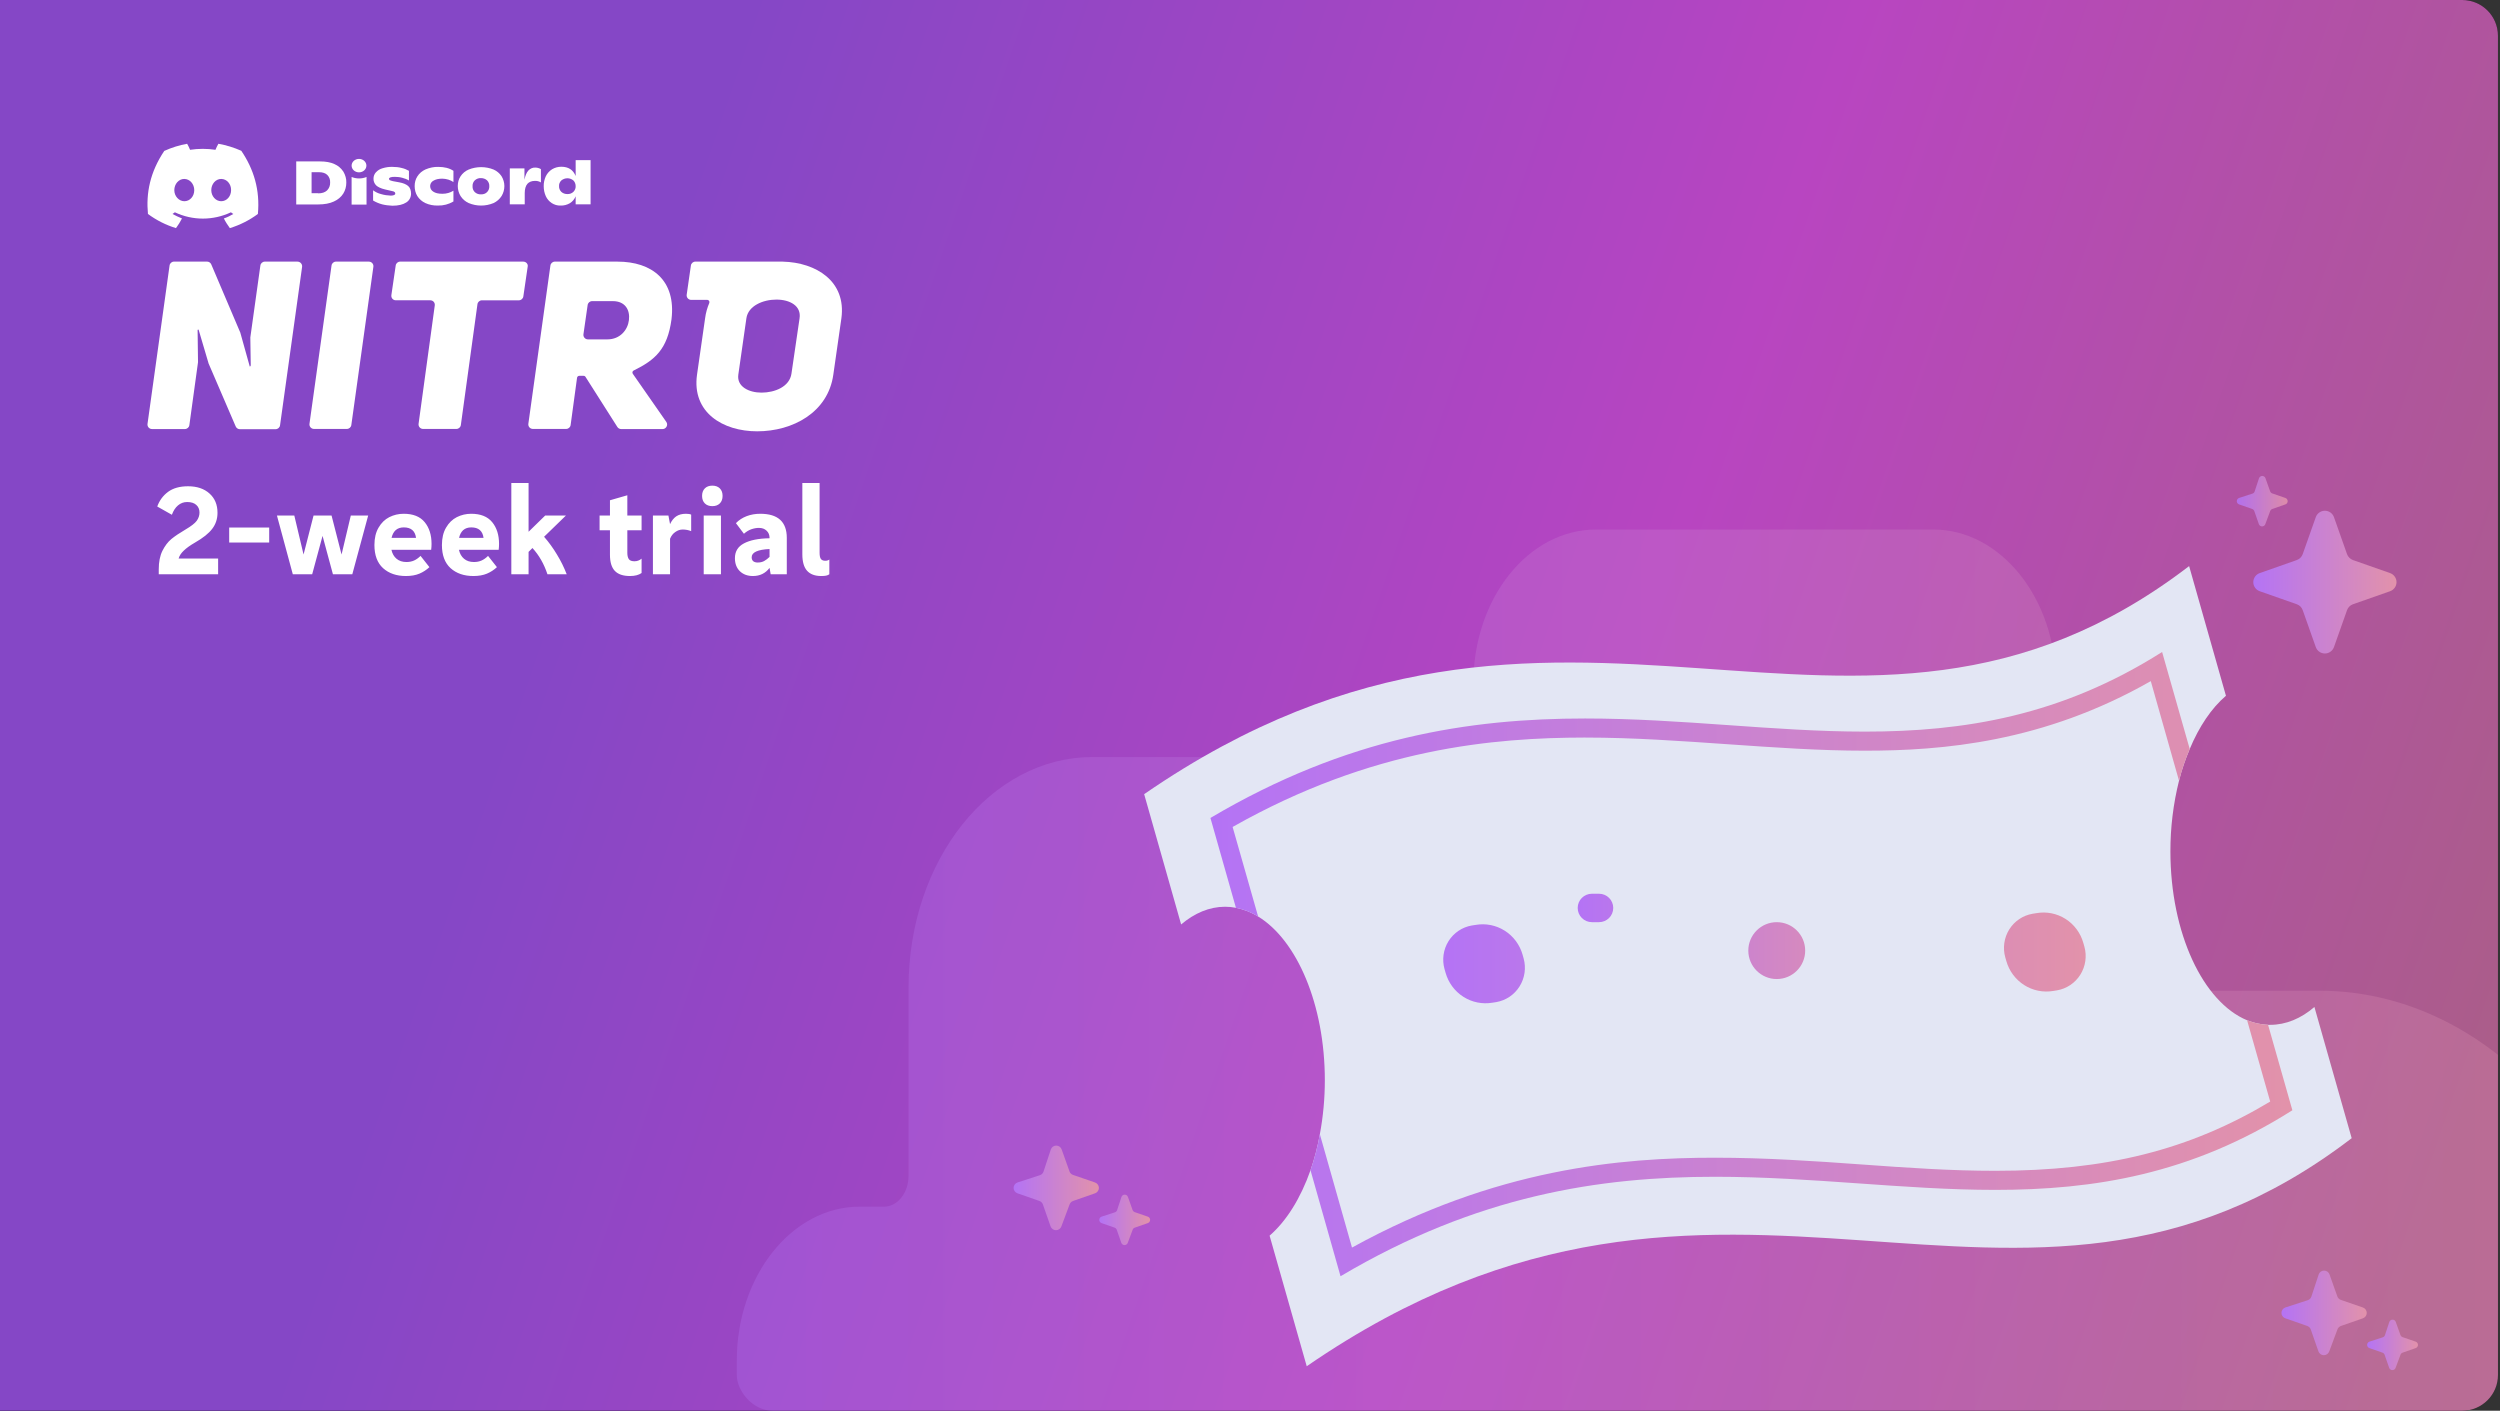 <svg fill="none" height="158" viewBox="0 0 280 158" width="280" xmlns="http://www.w3.org/2000/svg" xmlns:xlink="http://www.w3.org/1999/xlink"><rect x="0" y="0" width="280" height="158" fill="#333333" stroke="none"/><linearGradient id="a" gradientUnits="userSpaceOnUse" x1="70.578" x2="280.797" y1="39.672" y2="111.925"><stop offset="0" stop-color="#8547c6"/><stop offset=".529" stop-color="#b845c1"/><stop offset="1" stop-color="#ab5d8a"/></linearGradient><linearGradient id="b"><stop offset="0" stop-color="#b473f5"/><stop offset="1" stop-color="#e292aa"/></linearGradient><linearGradient id="c" gradientUnits="userSpaceOnUse" x1="82.522" x2="297.522" xlink:href="#b" y1="108.806" y2="108.806"/><linearGradient id="d" gradientUnits="userSpaceOnUse" x1="176.701" x2="211.737" xlink:href="#b" y1="106.468" y2="106.468"/><linearGradient id="e" gradientUnits="userSpaceOnUse" x1="135.568" x2="256.746" xlink:href="#b" y1="107.98" y2="107.98"/><linearGradient id="f" gradientUnits="userSpaceOnUse" x1="161.641" x2="233.596" xlink:href="#b" y1="107.285" y2="107.285"/><linearGradient id="g" gradientUnits="userSpaceOnUse" x1="252.369" x2="268.41" xlink:href="#b" y1="65.198" y2="65.198"/><linearGradient id="h" gradientUnits="userSpaceOnUse" x1="250.522" x2="256.219" xlink:href="#b" y1="56.131" y2="56.131"/><linearGradient id="i" gradientUnits="userSpaceOnUse" x1="113.522" x2="123.076" xlink:href="#b" y1="133.044" y2="133.044"/><linearGradient id="j" gradientUnits="userSpaceOnUse" x1="255.522" x2="265.076" xlink:href="#b" y1="147.044" y2="147.044"/><linearGradient id="k" gradientUnits="userSpaceOnUse" x1="123.117" x2="128.814" xlink:href="#b" y1="136.626" y2="136.626"/><linearGradient id="l" gradientUnits="userSpaceOnUse" x1="265.117" x2="270.814" xlink:href="#b" y1="150.626" y2="150.626"/><linearGradient id="m" gradientUnits="userSpaceOnUse" x1="128.146" x2="263.389" xlink:href="#b" y1="108.211" y2="108.211"/><linearGradient id="n" gradientUnits="userSpaceOnUse" x1="304.522" x2="260.522" xlink:href="#b" y1="112.681" y2="112.681"/><clipPath id="o"><rect height="109.694" rx="4" width="197.248" x="82.522" y="48.306"/></clipPath><mask id="p" height="91" maskUnits="userSpaceOnUse" width="136" x="128" y="63"><path d="m263.389 127.476c-37.8 28.961-69.836-6.972-117.036 25.544l-4.159-14.626c1.894-1.64 3.483-4.203 4.582-7.33.454-1.314.805-2.662 1.048-4.032.371-1.989.558-4.008.558-6.032 0-8.492-3.128-15.703-7.472-18.351-.765-.472-1.606-.802-2.486-.974-.4-.082-.808-.122-1.217-.12-1.758 0-3.431.718-4.919 1.983l-4.142-14.592c47.2-32.533 79.236 3.417 117.036-25.544l4.125 14.524c-1.623 1.384-3.009 3.451-4.057 5.963-.494 1.15-.895 2.339-1.201 3.554-.644 2.586-.968 5.244-.963 7.911 0 9.176 3.668 16.882 8.588 18.915.749.304 1.543.477 2.349.512h.237c1.775 0 3.466-.717 4.953-1.999z" fill="url(#m)"/></mask><path d="m0 0h275.771c2.209 0 4 1.791 4 4v150c0 2.209-1.791 4-4 4h-275.771z" fill="#111214"/><path d="m0 0h275.771c2.209 0 4 1.791 4 4v150c0 2.209-1.791 4-4 4h-275.771z" fill="url(#a)"/><g fill="#fff"><path d="m24.43 62.554v1.764h-6.65v-.546c0-.831.135-1.521.406-2.072.28-.56.616-1.003 1.008-1.33.401-.327.929-.681 1.582-1.064.635-.373 1.055-.7 1.26-.98.205-.289.308-.597.308-.924 0-.355-.121-.639-.364-.854-.233-.215-.574-.322-1.022-.322-.383 0-.723.126-1.022.378-.289.243-.518.593-.686 1.05l-1.638-.924c.243-.672.644-1.218 1.204-1.638.569-.42 1.316-.63 2.24-.63 1.008 0 1.811.271 2.408.812.597.532.896 1.251.896 2.156 0 .681-.196 1.279-.588 1.792-.383.513-1.031 1.031-1.946 1.554-.532.308-.947.607-1.246.896-.299.28-.49.574-.574.882zm5.719-1.792h-4.48v-1.68h4.48zm4.815 3.556h-2.17l-1.778-6.58h1.946l1.036 4.368 1.12-4.368h2.016l1.12 4.368 1.036-4.368h1.946l-1.778 6.58h-2.17l-1.162-4.298zm10.499.196c-1.055 0-1.909-.294-2.562-.882-.644-.588-.966-1.451-.966-2.59 0-.775.154-1.423.462-1.946.308-.532.709-.924 1.204-1.176.504-.252 1.041-.378 1.61-.378 1.055 0 1.839.313 2.352.938.513.625.77 1.437.77 2.436 0 .215-.014.434-.042.658h-4.452c.093.429.285.765.574 1.008.289.243.658.364 1.106.364.317 0 .602-.056.854-.168s.495-.285.728-.518l.994 1.26c-.327.308-.7.551-1.12.728-.42.177-.924.266-1.512.266zm1.134-4.27c-.103-.784-.56-1.176-1.372-1.176-.373 0-.677.103-.91.308-.224.205-.378.495-.462.868zm6.426 4.27c-1.055 0-1.909-.294-2.562-.882-.644-.588-.966-1.451-.966-2.59 0-.775.154-1.423.462-1.946.308-.532.709-.924 1.204-1.176.504-.252 1.041-.378 1.61-.378 1.055 0 1.839.313 2.352.938.513.625.77 1.437.77 2.436 0 .215-.014.434-.042.658h-4.452c.093.429.285.765.574 1.008.289.243.658.364 1.106.364.317 0 .602-.056.854-.168s.495-.285.728-.518l.994 1.26c-.327.308-.7.551-1.12.728-.42.177-.924.266-1.512.266zm1.134-4.27c-.103-.784-.56-1.176-1.372-1.176-.373 0-.677.103-.91.308-.224.205-.378.495-.462.868zm3.111 4.074v-10.22h1.932v5.46l1.862-1.82h2.324l-2.45 2.38c.532.607 1.013 1.269 1.442 1.988.439.719.803 1.456 1.092 2.212h-2.156c-.383-1.157-.943-2.137-1.68-2.94l-.434.434v2.506zm13.287.196c-.765 0-1.33-.191-1.694-.574-.364-.383-.546-.985-.546-1.806v-2.744h-1.162v-1.652h1.162v-1.708l1.946-.56v2.268h1.596v1.652h-1.596v2.534c0 .299.056.532.168.7.112.159.322.238.63.238.299 0 .565-.098.798-.294v1.61c-.317.224-.751.336-1.302.336zm2.572-.196v-6.58h1.736l.182.966c.177-.383.406-.672.686-.868.289-.196.653-.294 1.092-.294.271 0 .467.033.588.098v1.848c-.299-.121-.616-.182-.952-.182-.289 0-.565.093-.826.28-.261.177-.457.429-.588.756v3.976zm6.654-7.63c-.355 0-.635-.103-.84-.308-.205-.205-.308-.485-.308-.84 0-.355.103-.635.308-.84.205-.205.485-.308.84-.308.355 0 .635.103.84.308.205.205.308.485.308.84 0 .355-.103.635-.308.84-.205.205-.485.308-.84.308zm.966 7.63h-1.932v-6.58h1.932zm3.58.196c-.597 0-1.083-.177-1.456-.532-.373-.364-.56-.854-.56-1.47 0-.747.336-1.297 1.008-1.652.681-.364 1.638-.555 2.87-.574v-.042c0-.336-.112-.607-.336-.812-.215-.205-.499-.308-.854-.308-.271 0-.555.051-.854.154-.289.103-.565.271-.826.504l-.896-1.19c.336-.345.737-.607 1.204-.784.467-.177.975-.266 1.526-.266 1.979 0 2.968.901 2.968 2.702v4.074h-1.806l-.126-.714c-.457.607-1.078.91-1.862.91zm.532-1.512c.28 0 .523-.056.728-.168.215-.121.415-.275.602-.462v-.882c-1.335.065-2.002.373-2.002.924 0 .196.061.345.182.448.121.093.285.14.49.14zm7.117 1.512c-.7 0-1.227-.196-1.582-.588s-.532-1.008-.532-1.848v-7.98h1.932v7.812c0 .317.047.546.14.686.103.14.271.21.504.21.177 0 .327-.047.448-.14v1.652c-.103.075-.224.126-.364.154s-.322.042-.546.042z"/><path d="m87.675 29.301h-9.796c-.25 0-.469.188-.5.44l-.469 3.264c-.047.298.188.581.5.581h1.797c.188 0 .297.188.234.345-.219.518-.391 1.099-.469 1.711l-.906 6.325c-.594 4.237 2.906 6.34 6.734 6.34 4 0 7.937-2.119 8.531-6.34l.906-6.325c.562-4.143-2.828-6.246-6.562-6.34zm1.875 6.356-.906 6.183c-.203 1.46-1.844 2.134-3.359 2.134-1.406 0-2.781-.675-2.594-2.009l.906-6.325c.203-1.381 1.844-2.087 3.359-2.087 1.516 0 2.812.706 2.594 2.103z"/><path d="m33.318 29.301h-3.656c-.25 0-.469.188-.5.439l-1.125 8.051v.016l.047 3.107c0 .063-.047.126-.109.141l-1.047-3.751v-.016l-3.265-7.674c-.078-.188-.266-.314-.469-.314h-3.703c-.25 0-.469.188-.5.439l-2.469 17.734c-.047.314.203.581.5.581h3.687c.25 0 .469-.188.5-.439l.969-7.046v-.016l-.047-3.61.109-.031 1.109 3.751v.016l3.047 7.078c.078.188.266.314.469.314h4c.25 0 .469-.188.5-.439l2.469-17.734c.047-.314-.203-.596-.516-.596z"/><path d="m41.318 29.301h-3.687c-.25 0-.469.188-.5.44l-2.469 17.718c-.047.314.203.581.5.581h3.687c.25 0 .469-.188.5-.439l2.469-17.718c.047-.298-.188-.581-.5-.581z"/><path d="m58.614 29.301h-13.796c-.25 0-.469.188-.5.44l-.484 3.311c-.047.314.188.581.5.581h3.859c.312 0 .547.267.5.581l-1.812 13.246c-.047.314.203.581.5.581h3.734c.25 0 .469-.188.5-.439l1.859-13.528c.031-.251.25-.44.5-.44h4.14c.25 0 .469-.188.5-.439l.484-3.311c.078-.298-.172-.581-.484-.581z"/><path d="m69.16 29.301h-7.015c-.25 0-.469.188-.5.44l-2.469 17.718c-.047.314.203.581.5.581h3.734c.25 0 .469-.188.5-.439l.719-5.289c.016-.126.125-.22.25-.22h.484c.094 0 .172.047.219.126l3.562 5.603c.094.141.25.235.438.235h4.625c.406 0 .656-.471.422-.8l-3.75-5.383c-.094-.126-.047-.314.094-.377 2.39-1.177 3.781-2.37 4.234-5.728.531-4.394-2.203-6.466-6.047-6.466zm1.281 6.544c-.125 1.083-.969 2.166-2.422 2.166h-2.172c-.312 0-.547-.282-.5-.581l.469-3.264c.031-.251.25-.439.5-.439h2.328c1.375 0 1.937.989 1.797 2.119z"/><path d="m33.178 18.079h2.656c.641 0 1.188.094 1.625.298.406.173.75.471 1.0.848.219.377.344.8.328 1.224 0 .44-.109.863-.344 1.24-.25.392-.625.691-1.047.879-.469.22-1.062.33-1.75.33h-2.469zm2.453 3.578c.438 0 .766-.11 1-.33.234-.235.359-.549.344-.895.016-.314-.094-.612-.312-.832-.203-.204-.516-.314-.937-.314h-.828v2.354h.734z"/><path d="m42.786 22.882c-.344-.094-.688-.235-1-.424v-1.146c.266.204.578.345.89.424.359.11.719.157 1.094.173.125 0 .25-.016.375-.063.078-.047.125-.094.125-.157s-.016-.126-.062-.173c-.078-.063-.172-.094-.266-.11l-.812-.188c-.469-.11-.797-.267-1-.455-.203-.204-.312-.486-.297-.769 0-.251.094-.502.266-.691.203-.22.453-.377.734-.455.359-.11.734-.173 1.125-.157.359 0 .703.031 1.047.126.281.063.547.173.797.314v1.083c-.234-.141-.484-.235-.734-.298-.281-.079-.578-.11-.859-.11-.422 0-.641.079-.641.22 0 .063.031.126.094.157.109.047.234.078.359.11l.688.126c.438.078.781.22 1 .408.219.188.328.486.328.863 0 .408-.203.785-.547.989-.359.235-.875.361-1.547.361-.391-.016-.781-.063-1.156-.157z"/><path d="m47.63 22.741c-.359-.173-.672-.439-.891-.785-.203-.33-.297-.722-.297-1.114 0-.392.094-.769.312-1.099.219-.345.531-.596.906-.769.453-.188.938-.298 1.422-.282.688 0 1.25.141 1.703.439v1.256c-.172-.11-.359-.204-.562-.267-.219-.063-.453-.11-.688-.11-.422 0-.75.078-1.0.235-.344.188-.453.612-.266.957.062.11.156.204.266.267.234.157.562.235 1.016.235.234 0 .453-.031.672-.094.203-.063.391-.141.562-.251v1.208c-.531.314-1.125.471-1.734.455-.484.016-.984-.079-1.422-.282z"/><path d="m52.489 22.741c-.375-.173-.687-.439-.906-.785-.203-.33-.312-.722-.312-1.114 0-.392.094-.769.312-1.099.219-.33.531-.596.906-.753.891-.361 1.906-.361 2.797 0 .359.157.672.424.891.753.203.33.312.722.312 1.099 0 .392-.109.785-.312 1.114-.219.345-.531.612-.891.785-.906.377-1.906.377-2.797 0zm2.062-1.224c.172-.173.266-.424.25-.659.016-.251-.078-.486-.25-.659-.188-.173-.437-.251-.687-.251-.25-.016-.5.079-.688.251-.172.173-.266.408-.25.659-.016.251.078.486.25.659.188.173.438.267.688.251.266.016.516-.079.687-.251z"/><path d="m60.583 18.942v1.491c-.203-.126-.438-.188-.672-.173-.359 0-.641.11-.844.33-.187.22-.297.565-.297 1.036v1.256h-1.672v-4.018h1.641v1.271c.094-.471.234-.816.438-1.036s.484-.345.781-.33c.219 0 .438.063.625.173z"/><path d="m66.145 17.938v4.944h-1.672v-.895c-.125.314-.359.596-.641.769-.328.188-.688.282-1.062.267-.344.016-.688-.094-.984-.282-.281-.188-.516-.455-.656-.769-.156-.345-.234-.722-.234-1.099-.016-.392.078-.785.234-1.13.156-.33.406-.596.703-.785.312-.188.672-.282 1.031-.282.797 0 1.328.345 1.609 1.036v-1.773zm-1.922 3.547c.172-.173.266-.408.25-.643 0-.235-.094-.471-.25-.628-.391-.33-.953-.33-1.359 0-.172.173-.266.392-.25.628-.016.235.078.471.25.643.188.173.422.251.672.251.266.016.5-.078.688-.251z"/><path d="m27.022 16.887c-.812-.361-1.672-.628-2.562-.785-.125.22-.234.44-.328.675-.938-.141-1.906-.141-2.844 0-.094-.235-.203-.455-.328-.675-.875.157-1.734.424-2.562.8-1.609 2.401-2.047 4.74-1.828 7.062.953.706 2.015 1.24 3.14 1.585.25-.345.484-.706.672-1.083-.359-.141-.719-.314-1.062-.502.094-.063.172-.126.266-.188 1.984.942 4.281.942 6.281 0 .078.063.172.141.266.188-.344.204-.688.377-1.062.502.187.377.422.738.672 1.083 1.125-.345 2.187-.879 3.14-1.585.25-2.684-.453-5.006-1.859-7.078zm-6.375 5.65c-.609 0-1.125-.565-1.125-1.24 0-.675.484-1.256 1.109-1.256.625 0 1.125.565 1.125 1.256s-.484 1.24-1.109 1.24zm4.125 0c-.609 0-1.109-.565-1.109-1.24 0-.675.484-1.256 1.109-1.256s1.125.565 1.109 1.256c0 .691-.484 1.24-1.109 1.24z"/><path d="m40.209 19.303c.457 0 .828-.337.828-.753 0-.416-.371-.753-.828-.753-.457 0-.828.337-.828.753 0 .416.371.753.828.753z"/><path d="m39.38 19.821c.531.22 1.141.22 1.672 0v3.092h-1.672z"/></g><g clip-path="url(#o)"><path d="m113.57 158.306h-31.048v-5.94c0-9.47 6.182-17.218 13.738-17.218h2.748c1.511 0 2.748-1.549 2.748-3.443v-21.091c0-14.291 9.204-25.826 20.607-25.826h36.337c3.503 0 6.319-3.53 6.319-7.92v-.344c0-9.556 6.182-17.217 13.738-17.217h37.78c7.556 0 13.738 7.748 13.738 17.217v34.435h29.468c20.882 0 37.779 21.177 37.779 47.348z" fill="url(#c)" opacity=".3"/><path d="m263.389 127.476c-37.8 28.961-69.836-6.972-117.035 25.544l-4.159-14.626c1.893-1.64 3.482-4.203 4.581-7.33.455-1.314.805-2.662 1.048-4.032.371-1.989.558-4.008.558-6.032 0-8.492-3.127-15.703-7.472-18.351-.764-.472-1.606-.802-2.485-.974-.401-.082-.809-.122-1.217-.12-1.758 0-3.432.718-4.92 1.983l-4.142-14.592c47.2-32.533 79.236 3.417 117.036-25.544l4.125 14.524c-1.623 1.384-3.009 3.451-4.057 5.963-.494 1.15-.895 2.339-1.2 3.554-.645 2.586-.969 5.244-.964 7.911 0 9.176 3.669 16.882 8.588 18.915.749.304 1.544.477 2.35.512h.237c1.775 0 3.465-.717 4.953-1.999z" fill="#e3e6f4"/><path d="m242.089 122.111c-25.088 8.338-48.975-4.255-78.441 5.433l-9.941-34.976c29.466-9.705 53.354 2.888 78.441-5.451z" fill="#e3e6f4"/><g fill="url(#d)"><path d="m198.996 109.653c1.759 0 3.185-1.426 3.185-3.185s-1.426-3.185-3.185-3.185-3.185 1.426-3.185 3.185 1.426 3.185 3.185 3.185z"/><path clip-rule="evenodd" d="m186.256 93.728c-.879 0-1.592.713-1.592 1.593s.713 1.593 1.592 1.593h4.778c.879 0 1.592.713 1.592 1.593s-.713 1.593-1.592 1.593h-7.166c-.88 0-1.593.713-1.593 1.592 0 .88.713 1.593 1.593 1.593h3.981c.879 0 1.592.713 1.592 1.592 0 .88-.713 1.593-1.592 1.593h-3.185c-.88 0-1.593.713-1.593 1.592 0 .88.713 1.593 1.593 1.593h1.994c1.414 5.495 6.402 9.555 12.338 9.555 7.037 0 12.741-5.704 12.741-12.74 0-7.036-5.704-12.74-12.741-12.74zm12.74 19.11c3.519 0 6.37-2.852 6.37-6.37s-2.851-6.37-6.37-6.37c-3.518 0-6.37 2.852-6.37 6.37s2.852 6.37 6.37 6.37z" fill-rule="evenodd"/><path d="m179.09 103.283c.88 0 1.593-.713 1.593-1.593 0-.879-.713-1.592-1.593-1.592h-.796c-.88 0-1.593.713-1.593 1.592 0 .88.713 1.593 1.593 1.593z"/></g><path d="m254.024 114.78c-.806-.035-1.601-.208-2.35-.512l2.587 9.107c-9.062 5.434-18.377 7.757-30.802 7.757-4.936 0-9.839-.341-15.029-.717s-10.735-.752-16.347-.752c-10.516 0-24.53 1.179-40.658 10.064l-3.601-12.695c-.243 1.37-.593 2.718-1.048 4.032l3.364 11.875c15.317-9.073 29.044-11.14 41.943-11.14 10.887 0 21.199 1.469 31.376 1.469 11.039 0 21.943-1.726 33.287-8.919zm-76.497-32.173c5.444 0 10.836.393 16.043.752 5.207.359 10.211.718 15.3.718 8.655 0 19.982-.923 32.018-7.792l3.162 11.158c.305-1.215.707-2.404 1.2-3.554l-3.094-10.867c-11.343 7.193-22.247 8.919-33.286 8.919-10.194 0-20.473-1.47-31.343-1.47-12.916 0-26.66 2.085-41.959 11.14l2.857 10.064c.879.172 1.721.502 2.485.974l-2.857-10.03c15.637-8.851 29.263-9.996 39.474-10.013z" fill="url(#e)"/><path d="m230.39 110.919-.422.068c-1.131.192-2.292-.043-3.261-.661-.97-.617-1.681-1.574-1.997-2.688l-.118-.41c-.148-.525-.185-1.075-.107-1.616.077-.54.266-1.058.555-1.519s.671-.856 1.121-1.157c.45-.302.958-.505 1.49-.595l.423-.068c1.129-.2 2.291.029 3.263.645.971.615 1.682 1.573 1.995 2.687l.118.41c.148.526.184 1.078.107 1.619s-.266 1.06-.555 1.523c-.288.462-.67.858-1.12 1.162s-.958.508-1.492.6zm-59.862-3.998c-.316-1.113-1.028-2.068-1.998-2.683s-2.131-.846-3.259-.649l-.44.068c-.531.092-1.037.296-1.485.599-.448.302-.828.697-1.115 1.158s-.475.978-.551 1.517c-.077.54-.04 1.089.108 1.613l.118.41c.313 1.112 1.021 2.069 1.988 2.686.967.618 2.125.854 3.253.663l.44-.068c.531-.093 1.038-.297 1.486-.599.449-.303.83-.697 1.118-1.158.288-.46.478-.977.556-1.516.079-.539.045-1.089-.1-1.614z" fill="url(#f)"/><path d="m257.239 62.727-4.14 1.455c-.213.073-.398.21-.529.393s-.201.402-.201.626c0 .225.07.443.201.626.131.183.316.32.529.393l4.14 1.455c.154.053.294.14.409.255s.202.254.255.407l1.461 4.126c.073.212.21.397.394.527.183.131.402.201.628.201.225 0 .445-.07.628-.201.183-.13.321-.315.394-.527l1.46-4.126c.054-.153.142-.292.257-.406.115-.115.254-.202.408-.256l4.147-1.455c.213-.073.398-.21.528-.393.131-.183.202-.402.202-.626 0-.224-.071-.443-.202-.626-.13-.183-.315-.32-.528-.393l-4.147-1.455c-.153-.055-.292-.143-.406-.258-.115-.114-.203-.253-.259-.405l-1.46-4.133c-.073-.212-.211-.397-.394-.527s-.403-.201-.628-.201c-.226 0-.445.07-.628.201-.184.131-.321.315-.394.527l-1.461 4.133c-.054.153-.142.292-.256.406-.115.115-.255.202-.408.256z" fill="url(#g)"/><path d="m254.261 55.047-.527-1.48c-.025-.076-.074-.142-.139-.189s-.144-.072-.224-.072c-.081 0-.159.025-.224.072-.066.047-.114.113-.14.189l-.487 1.48c-.019.054-.05.103-.091.144-.041.041-.09.071-.145.09l-1.506.49c-.075.026-.139.075-.185.14-.046.065-.071.142-.071.221 0 .079.025.156.071.221s.11.113.185.14l1.467.512c.055.019.104.05.145.09.04.041.071.09.09.144l.51 1.458c.025.076.074.142.139.189s.144.072.224.072c.081 0 .159-.025.224-.072.066-.047.114-.113.14-.189l.544-1.458c.019-.054.05-.103.091-.144.04-.041.09-.071.144-.09l1.467-.512c.075-.026.14-.075.186-.14.045-.065.07-.142.07-.221 0-.079-.025-.156-.07-.221-.046-.065-.111-.113-.186-.14l-1.484-.512c-.049-.019-.094-.047-.131-.084-.038-.037-.067-.08-.087-.129z" fill="url(#h)" fill-opacity=".9"/><path d="m119.792 131.225-.883-2.481c-.043-.128-.125-.239-.234-.317-.109-.079-.241-.121-.376-.121s-.266.042-.376.121c-.109.078-.191.189-.233.317l-.818 2.481c-.032.091-.084.173-.152.241-.069.069-.151.12-.242.152l-2.527.822c-.125.044-.234.126-.311.234-.076.108-.118.238-.118.37 0 .133.042.262.118.37.077.108.186.19.311.234l2.461.859c.091.032.174.083.242.151.068.069.12.151.152.242l.854 2.445c.043.127.125.238.234.317.11.079.241.121.376.121s.266-.042.376-.121c.109-.079.191-.19.234-.317l.912-2.445c.032-.091.084-.173.152-.242.069-.068.151-.119.243-.151l2.46-.859c.125-.044.234-.126.311-.234s.118-.237.118-.37c0-.132-.041-.262-.118-.37s-.186-.19-.311-.234l-2.49-.858c-.082-.032-.157-.079-.219-.141-.063-.061-.113-.135-.146-.216z" fill="url(#i)"/><path d="m261.792 145.225-.883-2.481c-.043-.128-.125-.239-.234-.317-.109-.079-.241-.121-.376-.121s-.266.042-.376.121c-.109.078-.191.189-.233.317l-.818 2.481c-.032.091-.084.173-.152.241-.069.069-.151.12-.242.152l-2.527.822c-.125.044-.234.126-.311.234-.076.108-.118.238-.118.37 0 .133.042.262.118.37.077.108.186.19.311.234l2.461.859c.091.032.174.083.242.151.068.069.12.151.152.242l.854 2.445c.043.127.125.238.234.317.11.079.241.121.376.121s.266-.042.376-.121c.109-.079.191-.19.234-.317l.912-2.445c.032-.091.084-.173.152-.242.069-.068.151-.119.243-.151l2.46-.859c.125-.044.234-.126.311-.234s.118-.237.118-.37c0-.132-.041-.262-.118-.37s-.186-.19-.311-.234l-2.49-.858c-.082-.032-.157-.079-.219-.141-.063-.061-.113-.135-.146-.216z" fill="url(#j)"/><path d="m126.856 135.541-.527-1.48c-.025-.076-.074-.142-.139-.189-.066-.047-.144-.072-.225-.072-.08 0-.158.025-.224.072-.065.047-.114.113-.139.189l-.488 1.48c-.019.054-.05.103-.09.144-.041.04-.09.071-.145.09l-1.506.491c-.075.026-.14.075-.186.139-.045.065-.07.142-.07.221s.025.156.07.22c.046.065.111.114.186.14l1.467.512c.054.019.104.05.144.09.041.041.072.09.091.144l.509 1.458c.026.076.075.142.14.189s.144.072.224.072.159-.025.224-.072.114-.113.14-.189l.544-1.458c.019-.054.05-.103.09-.144.041-.04.09-.071.145-.09l1.467-.512c.075-.026.14-.075.185-.14.046-.064.071-.141.071-.22s-.025-.156-.071-.221c-.045-.064-.11-.113-.185-.139l-1.485-.512c-.049-.019-.093-.048-.131-.084-.037-.037-.067-.081-.086-.129z" fill="url(#k)"/><path d="m268.856 149.541-.527-1.48c-.025-.076-.074-.142-.14-.189-.065-.047-.143-.072-.224-.072-.08 0-.158.025-.224.072-.065.047-.114.113-.139.189l-.488 1.48c-.019.054-.05.103-.09.144-.041.04-.091.071-.145.09l-1.506.491c-.075.026-.14.075-.186.139-.045.065-.07.142-.07.221s.025.156.07.22c.046.065.111.114.186.14l1.467.512c.054.019.104.05.144.09.041.041.072.09.091.144l.509 1.458c.026.076.075.142.14.189s.144.072.224.072.159-.025.224-.072.114-.113.14-.189l.544-1.458c.019-.054.05-.103.09-.144.041-.04.09-.071.145-.09l1.467-.512c.075-.026.14-.075.185-.14.046-.064.071-.141.071-.22s-.025-.156-.071-.221c-.045-.064-.11-.113-.185-.139l-1.485-.512c-.049-.019-.093-.048-.131-.084-.037-.037-.067-.081-.086-.129z" fill="url(#l)"/><g mask="url(#p)"><g fill="url(#n)" opacity=".15"><path d="m285.533 72.306h-6.484l-18.527 80.75h6.484z"/><path d="m304.522 72.306h-15.747l-18.526 80.75h15.747z"/></g></g></g></svg>